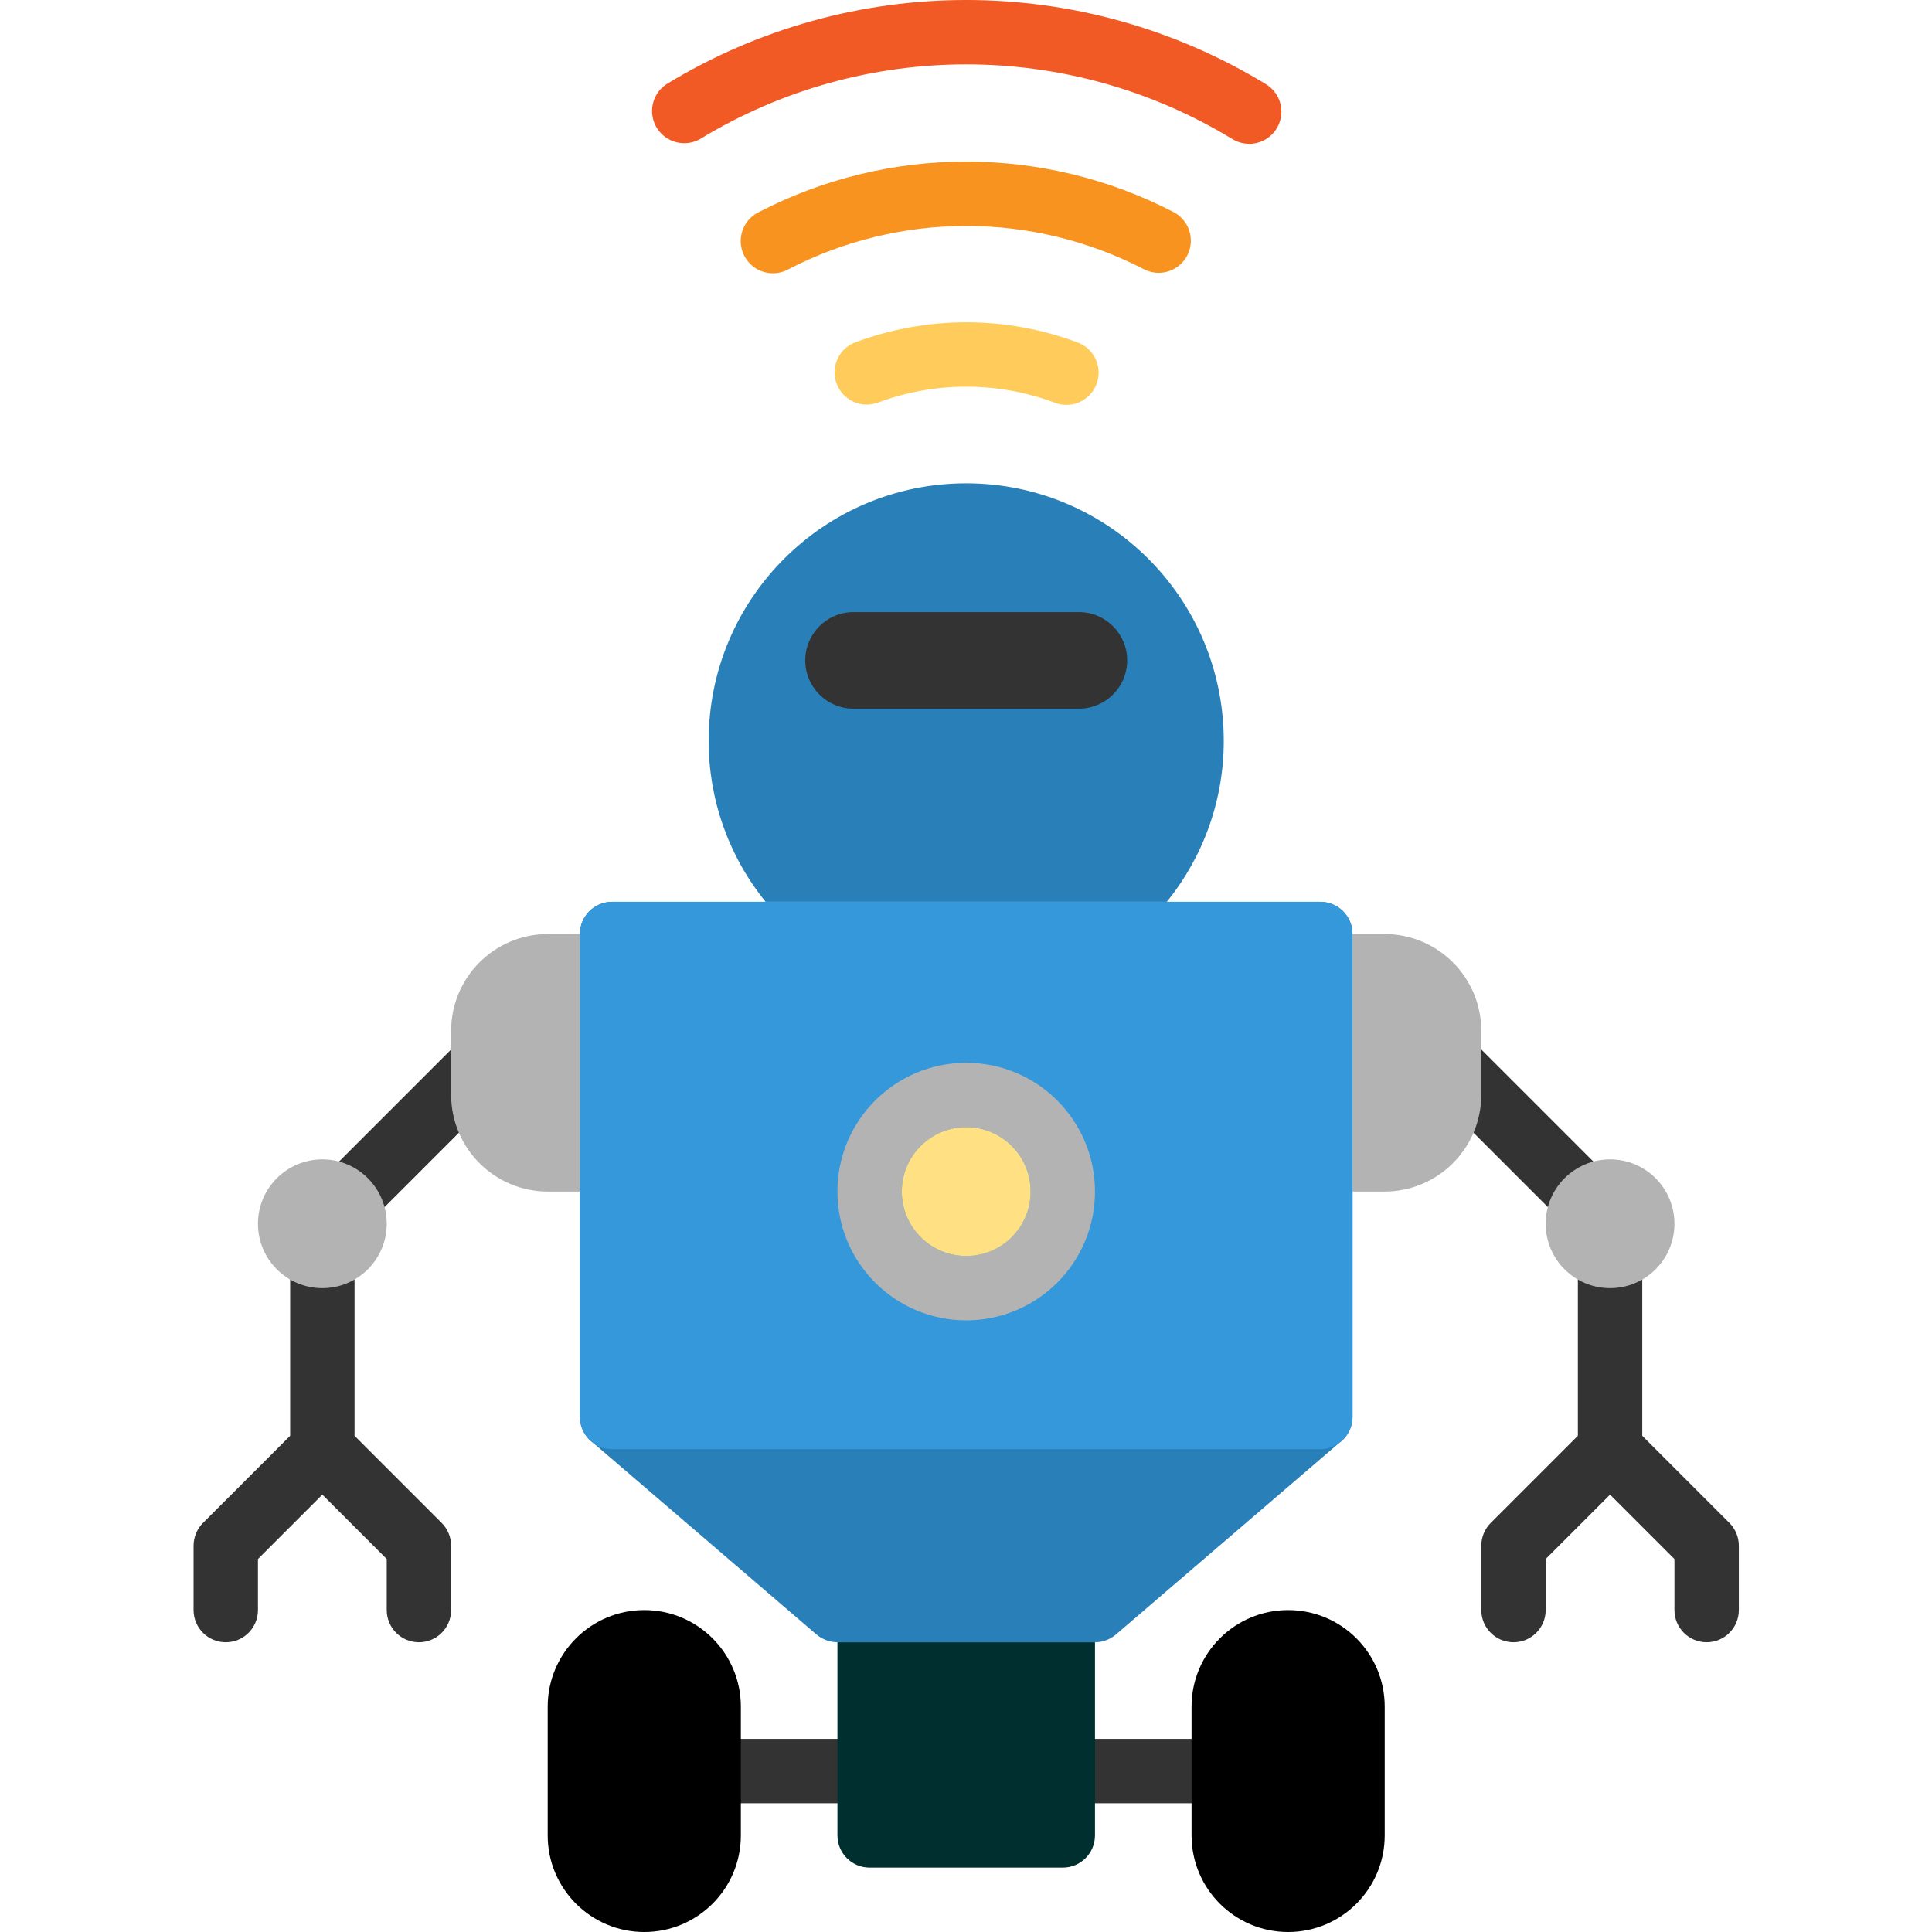 <svg height="480pt" viewBox="-48 0 480 480.105" width="480pt" xmlns="http://www.w3.org/2000/svg"><path d="m216.934 100.609c-.961-.004-1.91-.176-2.809-.512-14.23-5.344-29.914-5.344-44.145 0-4.109 1.434-8.609-.676-10.133-4.754-1.523-4.074.492-8.621 4.531-10.23 17.852-6.695 37.527-6.695 55.379 0 3.629 1.352 5.766 5.109 5.074 8.922-.688 3.812-4.012 6.578-7.883 6.574zm0 0" fill="#ffcc5c"/><path d="m239.883 67.801c-1.277 0-2.535-.309-3.672-.895-27.691-14.348-60.625-14.348-88.32 0-2.543 1.406-5.656 1.324-8.121-.223-2.465-1.547-3.898-4.309-3.738-7.215.156-2.906 1.883-5.496 4.5-6.766 32.309-16.734 70.734-16.734 103.043 0 3.266 1.703 4.949 5.418 4.074 8.996s-4.078 6.098-7.766 6.102zm0 0" fill="#f7931e"/><path d="m262.363 35.73c-1.461-.004-2.895-.402-4.145-1.16-40.633-24.77-91.699-24.77-132.336 0-3.758 2.098-8.504.848-10.738-2.828-2.234-3.68-1.16-8.469 2.438-10.836 45.734-27.875 103.207-27.875 148.941 0 3.07 1.859 4.523 5.539 3.555 8.996-.969 3.461-4.125 5.848-7.715 5.844zm0 0" fill="#f15a24"/><path d="m256.051 184.105c.023 14.562-4.977 28.691-14.16 40h-99.68c-9.18-11.309-14.18-25.438-14.16-40 0-35.348 28.656-64 64-64 35.348 0 64 28.652 64 64zm0 0" fill="#2980b9"/><path d="m288.051 232.105v120c-.004 1.766-.594 3.484-1.68 4.879-.305.41-.652.785-1.039 1.121-.238.238-.559.398-.801.641l-55.277 47.438c-1.457 1.227-3.297 1.906-5.203 1.922h-64c-1.902-.016-3.742-.695-5.199-1.922l-55.277-47.438c-.242-.242-.562-.402-.801-.641-.387-.336-.738-.711-1.043-1.121-1.082-1.395-1.672-3.113-1.68-4.879v-120c0-4.418 3.582-8 8-8h176c4.418 0 8 3.582 8 8zm0 0" fill="#2980b9"/><path d="m256.051 448.105h-128c-4.418 0-8-3.582-8-8s3.582-8 8-8h128c4.418 0 8 3.582 8 8s-3.582 8-8 8zm0 0" fill="#333"/><path d="m136.051 424.105v32c0 13.254-10.742 24-24 24-13.254 0-24-10.746-24-24v-32c0-13.254 10.746-24 24-24 13.258 0 24 10.746 24 24zm0 0"/><path d="m296.051 424.105v32c0 13.254-10.742 24-24 24-13.254 0-24-10.746-24-24v-32c0-13.254 10.746-24 24-24 13.258 0 24 10.746 24 24zm0 0"/><path d="m224.051 408.105v48c0 4.418-3.582 8-8 8h-48c-4.418 0-8-3.582-8-8v-48zm0 0" fill="#002f2f"/><path d="m381.707 378.449-21.656-21.656v-52.688c0-2.121-.844-4.156-2.344-5.656l-40-40-11.312 11.312 37.656 37.656v49.375l-21.656 21.656c-1.5 1.5-2.34 3.535-2.344 5.656v16c0 4.418 3.582 8 8 8s8-3.582 8-8v-12.688l16-16 16 16v12.688c0 4.418 3.582 8 8 8s8-3.582 8-8v-16c0-2.121-.844-4.156-2.344-5.656zm0 0" fill="#333"/><path d="m40.051 356.793v-49.375l37.656-37.656-11.312-11.312-40 40c-1.5 1.5-2.34 3.535-2.344 5.656v52.688l-21.656 21.656c-1.5 1.5-2.34 3.535-2.344 5.656v16c0 4.418 3.582 8 8 8s8-3.582 8-8v-12.688l16-16 16 16v12.688c0 4.418 3.582 8 8 8s8-3.582 8-8v-16c0-2.121-.844-4.156-2.344-5.656zm0 0" fill="#333"/><g fill="#b3b3b3"><path d="m96.051 232.105v64h-8c-13.238-.039-23.957-10.762-24-24v-16c.043-13.238 10.762-23.961 24-24zm0 0"/><path d="m320.051 256.105v16c-.039 13.238-10.762 23.961-24 24h-8v-64h8c13.238.039 23.961 10.762 24 24zm0 0"/><path d="m368.051 304.105c0 8.836-7.16 16-16 16-8.836 0-16-7.164-16-16 0-8.836 7.164-16 16-16 8.84 0 16 7.164 16 16zm0 0"/><path d="m48.051 304.105c0 8.836-7.16 16-16 16-8.836 0-16-7.164-16-16 0-8.836 7.164-16 16-16 8.84 0 16 7.164 16 16zm0 0"/></g><path d="m288.051 232.105v120c-.004 1.766-.594 3.484-1.68 4.879-.305.41-.652.785-1.039 1.121-.238.238-.559.398-.801.641-1.316.898-2.883 1.375-4.48 1.359h-176c-1.598.016-3.16-.461-4.477-1.359-.242-.242-.562-.402-.801-.641-.387-.336-.738-.711-1.043-1.121-1.082-1.395-1.672-3.113-1.68-4.879v-120c0-4.418 3.582-8 8-8h176c4.418 0 8 3.582 8 8zm0 0" fill="#3498db"/><path d="m192.051 264.105c-17.672 0-32 14.324-32 32 0 17.672 14.328 32 32 32 17.676 0 32-14.328 32-32 0-17.676-14.324-32-32-32zm0 48c-8.836 0-16-7.164-16-16 0-8.836 7.164-16 16-16 8.84 0 16 7.164 16 16-.023 8.824-7.172 15.973-16 16zm0 0" fill="#b3b3b3"/><path d="m208.051 296.105c0 8.836-7.16 16-16 16-8.836 0-16-7.164-16-16 0-8.836 7.164-16 16-16 8.84 0 16 7.164 16 16zm0 0" fill="#ffe184"/><path d="m164.051 152.105h56c6.629 0 12 5.371 12 12 0 6.625-5.371 12-12 12h-56c-6.625 0-12-5.375-12-12 0-6.629 5.375-12 12-12zm0 0" fill="#333"/></svg>